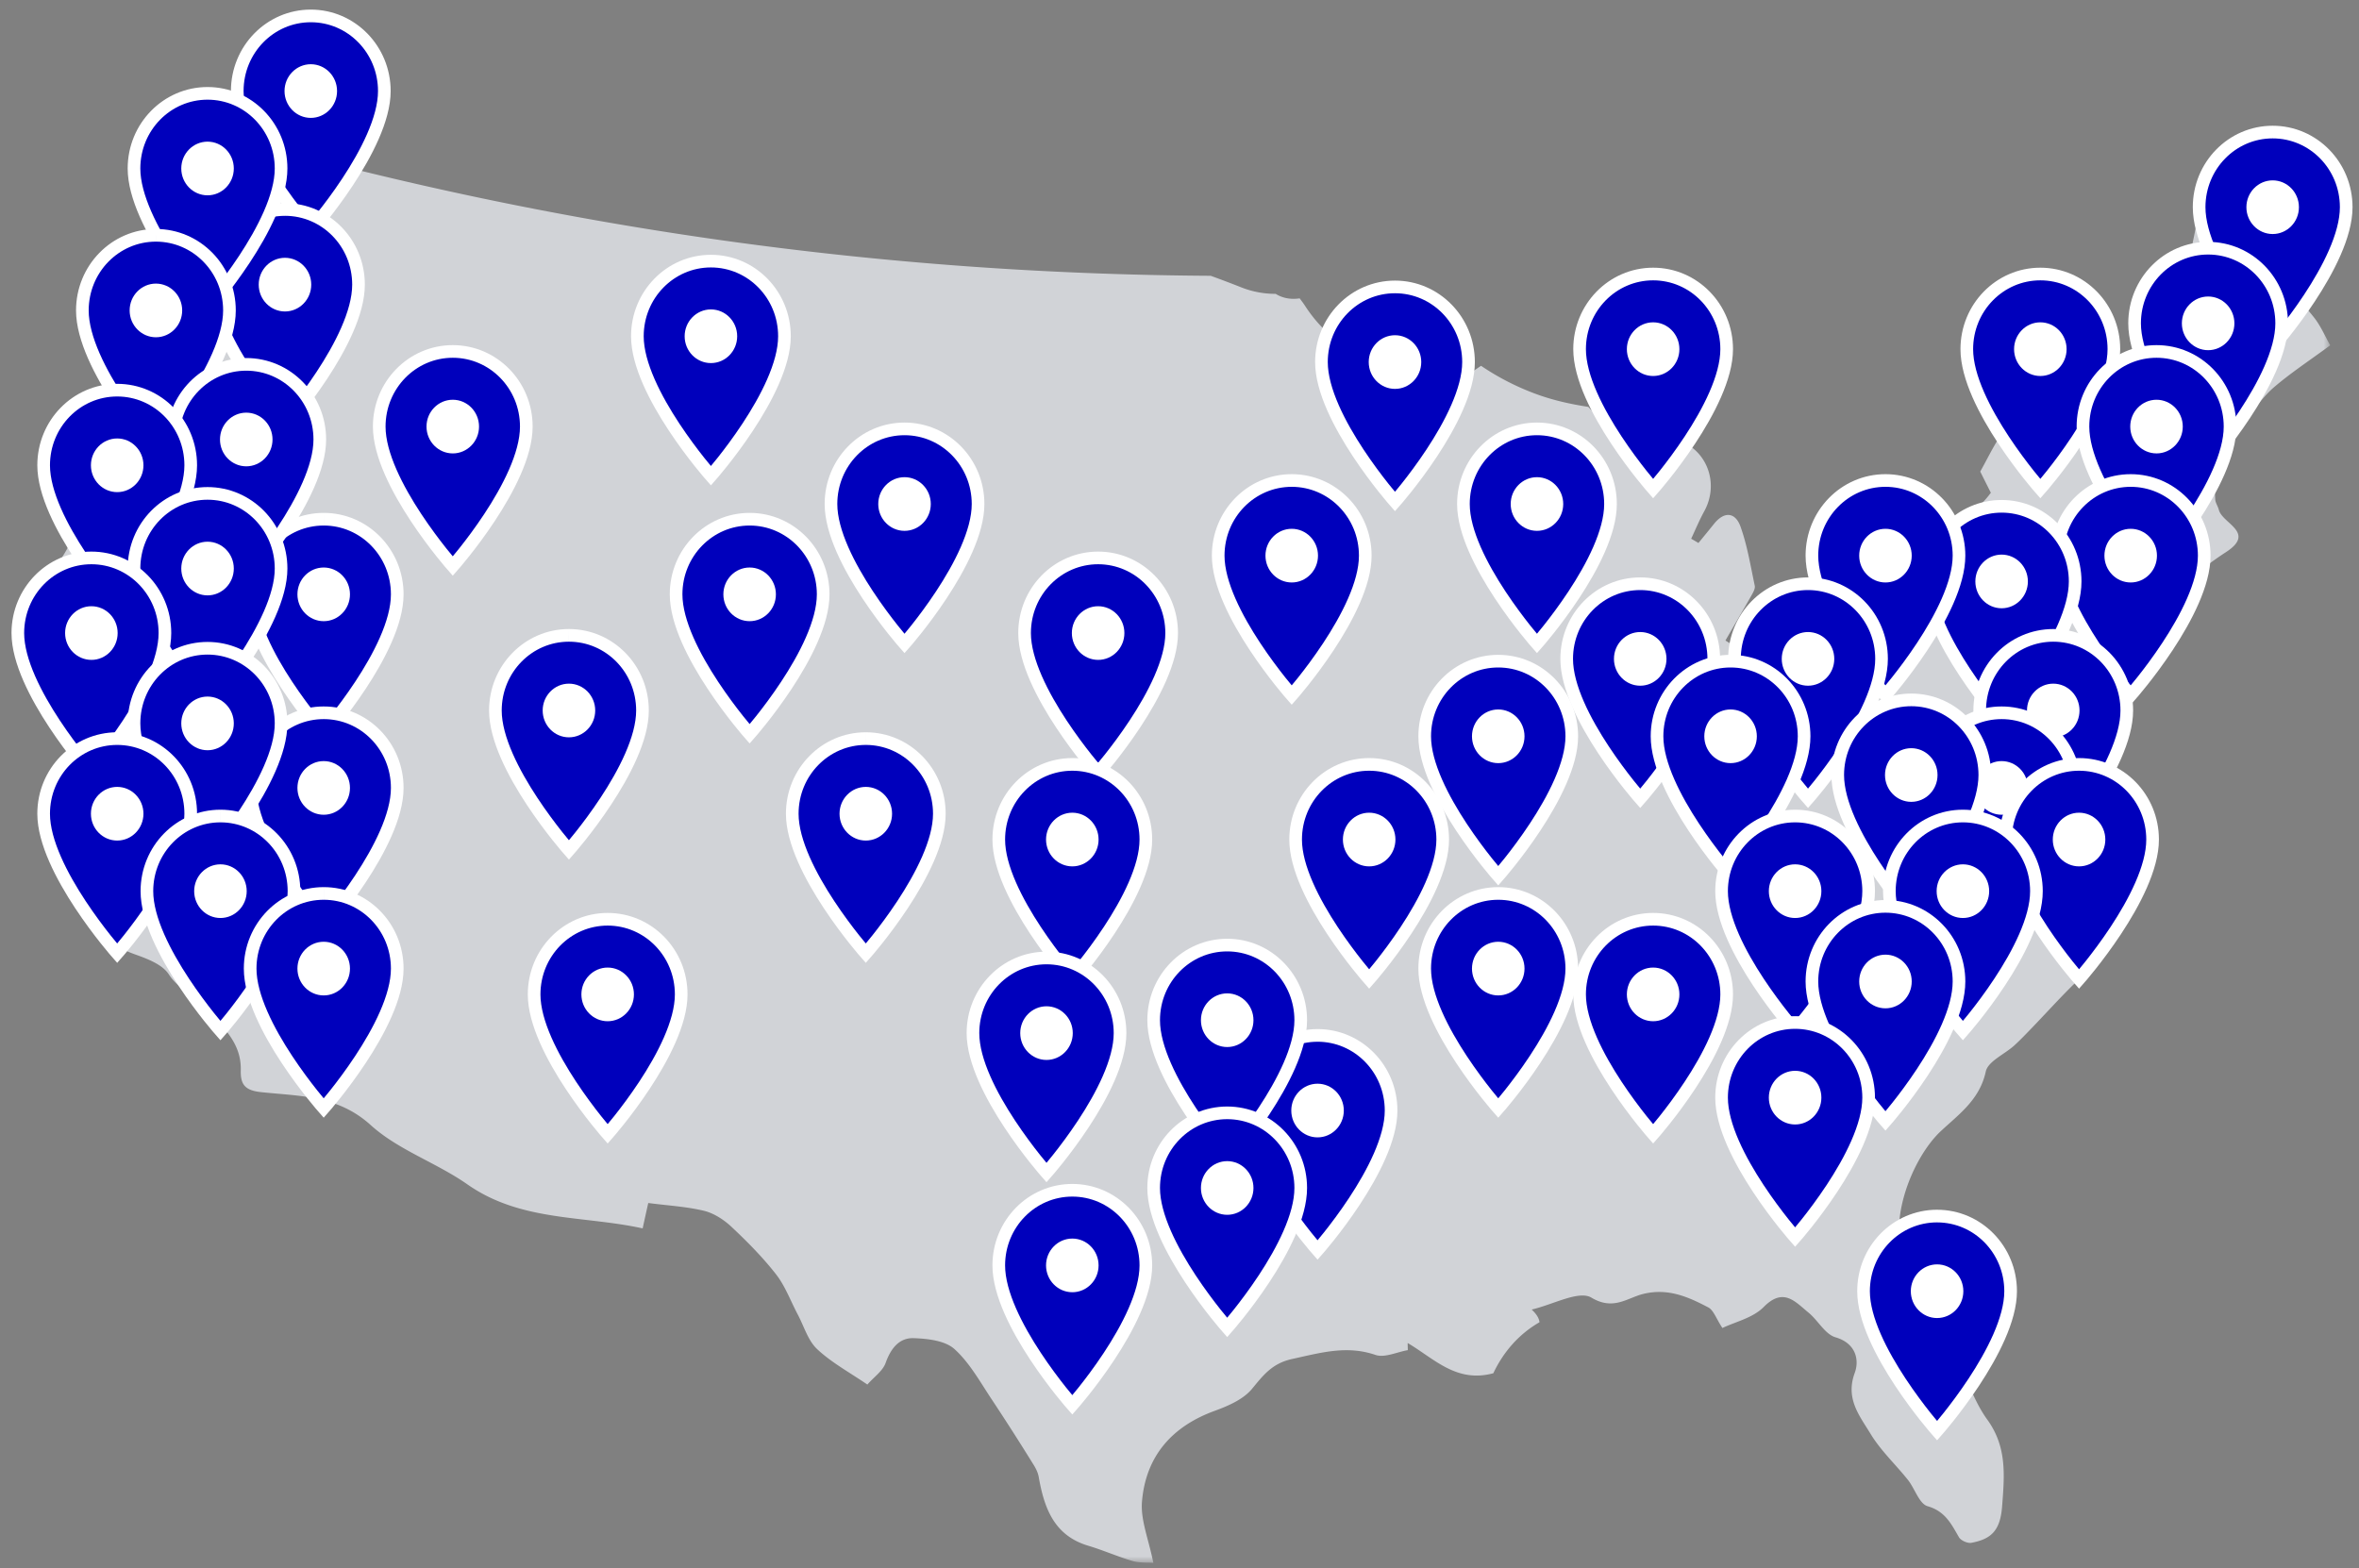 <svg xmlns="http://www.w3.org/2000/svg" xmlns:xlink="http://www.w3.org/1999/xlink" width="179" height="119" viewBox="0 0 179 119">
    <rect x="0" y="0" width="179" height="119" fill="#808080" stroke="none"/>
    <defs>
        <path id="a" d="M0 0h173v108H0z"/>
    </defs>
    <g fill="none" fill-rule="evenodd">
        <g transform="translate(3.814 10.608)">
            <mask id="b" fill="#fff">
                <use xlink:href="#a"/>
            </mask>
            <path fill="#D1D3D7" d="M171.804 13.525c-.8-1.037-1.797-1.921-2.531-3.004-.444-.661-.557-1.562-.81-2.358-.792-2.543-1.716-2.913-3.874-1.536-.4-.21-.798-.427-1.62-.867-.41 2.354-1.02 4.424-1.075 6.514-.062 2.897-1.5 5.207-4.25 5.94-1.97.525-3.921 1.188-5.928 1.484-1.825.266-2.83 1.397-3.73 2.756-.572.853-1.017 1.796-1.54 2.727.255.513.562 1.129.804 1.604-1.342 1.877-3.07 2.25-5.078 2.105-.722-.053-1.538.233-2.195.582-.344.18-.73 1.076-.591 1.25 1.078 1.4.082 2.195-.81 2.897-1.777 1.4-3.693 2.62-5.434 4.052-2.23 1.84-3.417 2.004-6.03.33.652-1.128 1.32-2.268 1.974-3.42.126-.225.296-.517.251-.732-.319-1.508-.566-3.052-1.083-4.495-.393-1.09-1.228-1.18-2.01-.203-.39.485-.784.966-1.181 1.45-.18-.109-.362-.215-.551-.323.327-.7.623-1.413.995-2.09 1.038-1.902.376-4.142-1.36-5.117-.236.01-.468.03-.714.03-2.962 0-5.195-1.13-6.728-2.83-1.398-.215-2.778-.526-4.096-1.025a19.344 19.344 0 0 1-4.043-2.093c-.963.66-1.928 1.313-2.884 1.986-1.477 1.04-2.005.923-2.899-.671-.95.425-1.896.845-2.846 1.271-.105-.175-.21-.362-.32-.541.943-.73 1.907-1.48 2.853-2.214-2.717-.164-5.396-1.49-7.285-4.423-.12-.183-.253-.351-.38-.526-.682.103-1.31-.02-1.82-.342a7.02 7.02 0 0 1-2.587-.483 83.452 83.452 0 0 0-2.343-.887C63.135 10.173 38.692 6.748 14.611 0v5.117c-.457-.641-.727-1.365-1.233-1.667-1.504-.881-3.1-1.598-4.98-2.538.058 1.265.129 2.427.156 3.583.126 5.272-1.645 10.069-3.837 14.697-1.31 2.758-3.21 5.26-2.75 8.578.255 1.84-.57 3.255-1.607 4.697-.446.614-.362 1.702-.336 2.569.023.9.666 1.986.343 2.66-1.289 2.715 1.332 4.694 1.083 7.157 0 .003.144.003.147.025.183.758.385 1.51.513 2.278.112.685-.124 1.682.254 2.026.922.858 1.645 1.458.352 2.57-.163.145-.067.77.08 1.086.633 1.355 1.426 2.633 1.965 4.02.33.84.633 1.938.375 2.723-.49 1.455.12 1.815 1.272 2.233.94.334 2.089.762 2.585 1.522.782 1.203 2.093 1.665 3.008 2.73 1.217 1.413 2.503 2.537 2.455 4.553-.025 1.046.29 1.519 1.503 1.653 2.899.317 5.821.21 8.353 2.502 2.094 1.899 4.994 2.857 7.348 4.508 4.064 2.845 8.808 2.347 13.29 3.335.172-.785.296-1.354.426-1.927 1.49.197 2.885.269 4.217.589.75.18 1.502.667 2.079 1.202 1.202 1.128 2.378 2.313 3.395 3.615.703.9 1.111 2.038 1.656 3.064.473.893.773 1.966 1.46 2.612 1.076 1.016 2.418 1.741 3.818 2.696.51-.583 1.165-1.026 1.384-1.636.39-1.093 1.025-1.922 2.13-1.884 1.062.037 2.385.183 3.098.83 1.166 1.054 1.966 2.534 2.86 3.87a185.27 185.27 0 0 1 3.088 4.824c.199.308.382.658.443 1.008.416 2.366 1.163 4.447 3.76 5.222 1.137.339 2.23.828 3.369 1.16.547.154 1.15.106 1.568.138-.357-1.794-.985-3.263-.86-4.675.298-3.435 2.283-5.687 5.528-6.865 1.012-.37 2.153-.864 2.813-1.658.875-1.06 1.541-1.948 3.07-2.278 2.121-.46 4.11-1.054 6.304-.304.697.237 1.627-.219 2.453-.362-.001-.18-.01-.359-.011-.541 1.982 1.157 3.69 3.06 6.502 2.293.747-1.587 1.914-2.957 3.502-3.87-.03-.281-.198-.593-.593-.963 1.64-.38 3.577-1.474 4.536-.903 1.668 1.001 2.719.012 3.938-.285 1.873-.456 3.403.225 4.928 1.026.4.21.592.84 1.07 1.562.97-.466 2.315-.763 3.13-1.59 1.504-1.526 2.395-.4 3.412.43.718.59 1.247 1.631 2.037 1.865 1.576.461 1.816 1.744 1.462 2.706-.728 1.97.388 3.276 1.212 4.64.773 1.27 1.893 2.308 2.826 3.479.525.662.856 1.806 1.483 1.992 1.342.384 1.802 1.345 2.39 2.361.146.25.655.472.94.42 1.467-.277 2.183-.888 2.329-2.727.187-2.398.383-4.545-1.123-6.625-.83-1.142-1.338-2.529-1.936-3.83-.294-.639-.273-1.542-.723-1.977-1.574-1.509-2.276-3.494-3.303-5.33-1.939-3.475.263-8.71 2.424-10.741 1.368-1.283 2.965-2.392 3.424-4.533.169-.78 1.426-1.311 2.162-1.98.495-.45.953-.938 1.419-1.42.989-1.03 1.95-2.09 2.965-3.098.429-.43.946-.756 1.397-1.103-.487-.653-.79-1.061-1.143-1.527 1.46-.493 2.529-1.149 2.245-2.75-.144-.109-.278-.23-.412-.35-.401-.138-.803-.279-1.338-.462.239-.119.42-.202.588-.284-1.535-1.74-2.33-4.067-2.392-6.421-.132-.825-.275-1.714-.437-2.737.22.194.416.364.593.523.107-.615.277-1.213.489-1.795-.003-.049-.016-.092-.016-.138 0-3.425 1.864-6.455 4.59-8.164-.049-.16-.08-.324-.154-.489 1.813-1.302 3.404-2.44 5.005-3.589l-.809-1.07c.153-.134.224-.21.308-.275 1.045-.762 2.057-1.575 3.138-2.274 2.353-1.51-.244-2.173-.513-3.231-.067-.27-.254-.518-.273-.787-.116-2.14-.028-4.178 1.846-5.717.966-.796 1.64-1.957 2.589-2.778 1.29-1.108 2.723-2.047 4.289-3.202-.404-.718-.72-1.463-1.197-2.074" mask="url(#b)"/>
        </g>
        <path fill="#0000BC" stroke="#FFF" stroke-width=".96" d="M23.583 1.208c-3.085 0-5.58 2.55-5.58 5.702 0 4.277 5.58 10.59 5.58 10.59s5.58-6.313 5.58-10.59c0-3.152-2.495-5.702-5.58-5.702"/>
        <path fill="#FFF" d="M23.583 8.947c-1.1 0-1.993-.912-1.993-2.037 0-1.124.893-2.036 1.993-2.036s1.993.912 1.993 2.036c0 1.125-.893 2.037-1.993 2.037"/>
        <path fill="#0000BC" stroke="#FFF" stroke-width=".96" d="M24.562 39.404c-3.085 0-5.58 2.55-5.58 5.702 0 4.277 5.58 10.59 5.58 10.59s5.581-6.313 5.581-10.59c0-3.152-2.495-5.702-5.58-5.702"/>
        <path fill="#FFF" d="M24.562 47.143c-1.1 0-1.993-.913-1.993-2.037 0-1.124.893-2.036 1.993-2.036s1.994.912 1.994 2.036-.893 2.037-1.994 2.037"/>
        <path fill="#0000BC" stroke="#FFF" stroke-width=".96" d="M21.624 15.9c-3.085 0-5.58 2.549-5.58 5.701 0 4.277 5.58 10.59 5.58 10.59s5.58-6.313 5.58-10.59c0-3.152-2.494-5.702-5.58-5.702"/>
        <path fill="#FFF" d="M21.624 23.638c-1.1 0-1.993-.913-1.993-2.037 0-1.124.893-2.036 1.993-2.036s1.993.912 1.993 2.036-.893 2.037-1.993 2.037"/>
        <path fill="#0000BC" stroke="#FFF" stroke-width=".96" d="M15.748 7.085c-3.085 0-5.58 2.55-5.58 5.702 0 4.276 5.58 10.59 5.58 10.59s5.58-6.314 5.58-10.59c0-3.153-2.495-5.702-5.58-5.702"/>
        <path fill="#FFF" d="M15.748 14.823c-1.1 0-1.993-.912-1.993-2.036s.893-2.037 1.993-2.037 1.993.913 1.993 2.037c0 1.124-.893 2.036-1.993 2.036"/>
        <path fill="#0000BC" stroke="#FFF" stroke-width=".96" d="M125.439 20.796c-3.086 0-5.58 2.55-5.58 5.702 0 4.277 5.58 10.59 5.58 10.59s5.58-6.313 5.58-10.59c0-3.152-2.495-5.702-5.58-5.702"/>
        <path fill="#FFF" d="M125.439 28.535c-1.1 0-1.993-.913-1.993-2.037 0-1.124.893-2.036 1.993-2.036s1.993.912 1.993 2.036-.893 2.037-1.993 2.037"/>
        <path fill="#0000BC" stroke="#FFF" stroke-width=".96" d="M11.83 17.858c-3.085 0-5.58 2.55-5.58 5.702 0 4.276 5.58 10.59 5.58 10.59s5.581-6.314 5.581-10.59c0-3.153-2.495-5.702-5.58-5.702"/>
        <path fill="#FFF" d="M11.83 25.596c-1.1 0-1.993-.912-1.993-2.036s.893-2.037 1.993-2.037 1.994.913 1.994 2.037c0 1.124-.893 2.036-1.994 2.036"/>
        <path fill="#0000BC" stroke="#FFF" stroke-width=".96" d="M105.851 21.775c-3.085 0-5.58 2.55-5.58 5.702 0 4.277 5.58 10.59 5.58 10.59s5.58-6.313 5.58-10.59c0-3.152-2.495-5.702-5.58-5.702"/>
        <path fill="#FFF" d="M105.851 29.514c-1.1 0-1.993-.912-1.993-2.037 0-1.124.893-2.036 1.993-2.036s1.993.912 1.993 2.036c0 1.125-.893 2.037-1.993 2.037"/>
        <path fill="#0000BC" stroke="#FFF" stroke-width=".96" d="M98.016 36.466c-3.085 0-5.58 2.55-5.58 5.702 0 4.277 5.58 10.59 5.58 10.59s5.58-6.313 5.58-10.59c0-3.152-2.495-5.702-5.58-5.702"/>
        <path fill="#FFF" d="M98.016 44.205c-1.1 0-1.993-.913-1.993-2.037 0-1.124.893-2.036 1.993-2.036s1.993.912 1.993 2.036-.893 2.037-1.993 2.037"/>
        <path fill="#0000BC" stroke="#FFF" stroke-width=".96" d="M83.325 42.342c-3.085 0-5.58 2.55-5.58 5.702 0 4.277 5.58 10.59 5.58 10.59s5.58-6.313 5.58-10.59c0-3.152-2.494-5.702-5.58-5.702"/>
        <path fill="#FFF" d="M83.325 50.08c-1.1 0-1.993-.911-1.993-2.036 0-1.124.893-2.036 1.993-2.036s1.993.912 1.993 2.036c0 1.125-.893 2.037-1.993 2.037"/>
        <path fill="#0000BC" stroke="#FFF" stroke-width=".96" d="M116.624 32.549c-3.085 0-5.58 2.55-5.58 5.702 0 4.276 5.58 10.59 5.58 10.59s5.58-6.314 5.58-10.59c0-3.153-2.494-5.702-5.58-5.702"/>
        <path fill="#FFF" d="M116.624 40.287c-1.1 0-1.993-.912-1.993-2.036 0-1.125.893-2.037 1.993-2.037s1.993.912 1.993 2.037c0 1.124-.893 2.036-1.993 2.036"/>
        <path fill="#0000BC" stroke="#FFF" stroke-width=".96" d="M172.449 10.023c-3.085 0-5.58 2.55-5.58 5.702 0 4.276 5.58 10.59 5.58 10.59s5.58-6.314 5.58-10.59c0-3.153-2.495-5.702-5.58-5.702"/>
        <path fill="#FFF" d="M172.449 17.761c-1.1 0-1.993-.912-1.993-2.036s.893-2.037 1.993-2.037 1.993.913 1.993 2.037c0 1.124-.893 2.036-1.993 2.036"/>
        <path fill="#0000BC" stroke="#FFF" stroke-width=".96" d="M167.552 18.837c-3.085 0-5.58 2.55-5.58 5.702 0 4.277 5.58 10.59 5.58 10.59s5.58-6.313 5.58-10.59c0-3.152-2.495-5.702-5.58-5.702"/>
        <path fill="#FFF" d="M167.552 26.576c-1.1 0-1.993-.913-1.993-2.037 0-1.124.893-2.036 1.993-2.036s1.993.912 1.993 2.036-.893 2.037-1.993 2.037"/>
        <path fill="#0000BC" stroke="#FFF" stroke-width=".96" d="M154.82 20.796c-3.085 0-5.58 2.55-5.58 5.702 0 4.277 5.58 10.59 5.58 10.59s5.58-6.313 5.58-10.59c0-3.152-2.495-5.702-5.58-5.702"/>
        <path fill="#FFF" d="M154.82 28.535c-1.1 0-1.993-.913-1.993-2.037 0-1.124.893-2.036 1.993-2.036s1.993.912 1.993 2.036-.893 2.037-1.993 2.037"/>
        <path fill="#0000BC" stroke="#FFF" stroke-width=".96" d="M163.635 26.672c-3.086 0-5.581 2.55-5.581 5.702 0 4.277 5.58 10.59 5.58 10.59s5.581-6.313 5.581-10.59c0-3.152-2.495-5.702-5.58-5.702"/>
        <path fill="#FFF" d="M163.635 34.41c-1.1 0-1.993-.912-1.993-2.036s.892-2.036 1.993-2.036c1.1 0 1.993.912 1.993 2.036s-.893 2.037-1.993 2.037"/>
        <path fill="#0000BC" stroke="#FFF" stroke-width=".96" d="M161.676 36.466c-3.085 0-5.58 2.55-5.58 5.702 0 4.277 5.58 10.59 5.58 10.59s5.58-6.313 5.58-10.59c0-3.152-2.495-5.702-5.58-5.702"/>
        <path fill="#FFF" d="M161.676 44.205c-1.1 0-1.993-.913-1.993-2.037 0-1.124.893-2.036 1.993-2.036s1.993.912 1.993 2.036-.893 2.037-1.993 2.037"/>
        <path fill="#0000BC" stroke="#FFF" stroke-width=".96" d="M151.882 38.425c-3.085 0-5.58 2.55-5.58 5.702 0 4.276 5.58 10.59 5.58 10.59s5.58-6.314 5.58-10.59c0-3.153-2.495-5.702-5.58-5.702"/>
        <path fill="#FFF" d="M151.882 46.163c-1.1 0-1.993-.912-1.993-2.036s.893-2.037 1.993-2.037 1.993.913 1.993 2.037c0 1.124-.893 2.036-1.993 2.036"/>
        <path fill="#0000BC" stroke="#FFF" stroke-width=".96" d="M143.068 36.466c-3.086 0-5.581 2.55-5.581 5.702 0 4.277 5.58 10.59 5.58 10.59s5.581-6.313 5.581-10.59c0-3.152-2.495-5.702-5.58-5.702"/>
        <path fill="#FFF" d="M143.068 44.205c-1.1 0-1.993-.913-1.993-2.037 0-1.124.892-2.036 1.993-2.036 1.1 0 1.993.912 1.993 2.036s-.893 2.037-1.993 2.037"/>
        <path fill="#0000BC" stroke="#FFF" stroke-width=".96" d="M137.191 44.301c-3.085 0-5.58 2.55-5.58 5.702 0 4.277 5.58 10.59 5.58 10.59s5.58-6.313 5.58-10.59c0-3.152-2.494-5.702-5.58-5.702"/>
        <path fill="#FFF" d="M137.191 52.04c-1.1 0-1.993-.913-1.993-2.037 0-1.124.893-2.036 1.993-2.036s1.993.912 1.993 2.036-.893 2.037-1.993 2.037"/>
        <path fill="#0000BC" stroke="#FFF" stroke-width=".96" d="M124.46 44.301c-3.086 0-5.581 2.55-5.581 5.702 0 4.277 5.58 10.59 5.58 10.59s5.581-6.313 5.581-10.59c0-3.152-2.495-5.702-5.58-5.702"/>
        <path fill="#FFF" d="M124.46 52.04c-1.1 0-1.994-.913-1.994-2.037 0-1.124.893-2.036 1.993-2.036s1.993.912 1.993 2.036-.892 2.037-1.993 2.037"/>
        <path fill="#0000BC" stroke="#FFF" stroke-width=".96" d="M131.315 50.177c-3.085 0-5.58 2.55-5.58 5.702 0 4.277 5.58 10.59 5.58 10.59s5.58-6.313 5.58-10.59c0-3.152-2.495-5.702-5.58-5.702"/>
        <path fill="#FFF" d="M131.315 57.916c-1.1 0-1.993-.912-1.993-2.037 0-1.124.893-2.036 1.993-2.036s1.993.912 1.993 2.036c0 1.125-.893 2.037-1.993 2.037"/>
        <path fill="#0000BC" stroke="#FFF" stroke-width=".96" d="M113.686 50.177c-3.085 0-5.58 2.55-5.58 5.702 0 4.277 5.58 10.59 5.58 10.59s5.58-6.313 5.58-10.59c0-3.152-2.495-5.702-5.58-5.702"/>
        <path fill="#FFF" d="M113.686 57.916c-1.1 0-1.993-.912-1.993-2.037 0-1.124.893-2.036 1.993-2.036s1.993.912 1.993 2.036c0 1.125-.893 2.037-1.993 2.037"/>
        <path fill="#0000BC" stroke="#FFF" stroke-width=".96" d="M103.892 58.012c-3.085 0-5.58 2.55-5.58 5.703 0 4.276 5.58 10.59 5.58 10.59s5.58-6.314 5.58-10.59c0-3.153-2.494-5.703-5.58-5.703"/>
        <path fill="#FFF" d="M103.892 65.751c-1.1 0-1.993-.912-1.993-2.036 0-1.125.893-2.037 1.993-2.037s1.993.912 1.993 2.037c0 1.124-.892 2.036-1.993 2.036"/>
        <path fill="#0000BC" stroke="#FFF" stroke-width=".96" d="M113.686 67.806c-3.085 0-5.58 2.55-5.58 5.702 0 4.277 5.58 10.59 5.58 10.59s5.58-6.313 5.58-10.59c0-3.152-2.495-5.702-5.58-5.702"/>
        <path fill="#FFF" d="M113.686 75.545c-1.1 0-1.993-.913-1.993-2.037 0-1.124.893-2.036 1.993-2.036s1.993.912 1.993 2.036-.893 2.037-1.993 2.037"/>
        <path fill="#0000BC" stroke="#FFF" stroke-width=".96" d="M155.8 48.219c-3.086 0-5.581 2.55-5.581 5.702 0 4.276 5.58 10.59 5.58 10.59s5.581-6.314 5.581-10.59c0-3.153-2.495-5.702-5.58-5.702"/>
        <path fill="#FFF" d="M155.8 55.957c-1.1 0-1.994-.912-1.994-2.036s.893-2.037 1.994-2.037c1.1 0 1.993.913 1.993 2.037 0 1.124-.893 2.036-1.993 2.036"/>
        <path fill="#0000BC" stroke="#FFF" stroke-width=".96" d="M151.882 54.095c-3.085 0-5.58 2.55-5.58 5.702 0 4.277 5.58 10.59 5.58 10.59s5.58-6.313 5.58-10.59c0-3.152-2.495-5.702-5.58-5.702"/>
        <path fill="#FFF" d="M151.882 61.833c-1.1 0-1.993-.912-1.993-2.036s.893-2.036 1.993-2.036 1.993.912 1.993 2.036-.893 2.036-1.993 2.036"/>
        <path fill="#0000BC" stroke="#FFF" stroke-width=".96" d="M145.026 53.116c-3.085 0-5.58 2.55-5.58 5.702 0 4.276 5.58 10.59 5.58 10.59s5.581-6.314 5.581-10.59c0-3.153-2.495-5.702-5.58-5.702"/>
        <path fill="#FFF" d="M145.026 60.854c-1.1 0-1.993-.912-1.993-2.036s.893-2.037 1.993-2.037 1.993.913 1.993 2.037c0 1.124-.892 2.036-1.993 2.036"/>
        <path fill="#0000BC" stroke="#FFF" stroke-width=".96" d="M157.758 58.012c-3.085 0-5.58 2.55-5.58 5.703 0 4.276 5.58 10.59 5.58 10.59s5.58-6.314 5.58-10.59c0-3.153-2.494-5.703-5.58-5.703"/>
        <path fill="#FFF" d="M157.758 65.751c-1.1 0-1.993-.912-1.993-2.036 0-1.125.893-2.037 1.993-2.037s1.993.912 1.993 2.037c0 1.124-.893 2.036-1.993 2.036"/>
        <path fill="#0000BC" stroke="#FFF" stroke-width=".96" d="M148.944 61.93c-3.085 0-5.58 2.55-5.58 5.702 0 4.277 5.58 10.59 5.58 10.59s5.58-6.313 5.58-10.59c0-3.152-2.495-5.702-5.58-5.702"/>
        <path fill="#FFF" d="M148.944 69.669c-1.1 0-1.993-.913-1.993-2.037 0-1.124.893-2.036 1.993-2.036s1.993.912 1.993 2.036-.893 2.037-1.993 2.037"/>
        <g>
            <path fill="#0000BC" stroke="#FFF" stroke-width=".96" d="M136.212 61.93c-3.085 0-5.58 2.55-5.58 5.702 0 4.277 5.58 10.59 5.58 10.59s5.58-6.313 5.58-10.59c0-3.152-2.495-5.702-5.58-5.702"/>
            <path fill="#FFF" d="M136.212 69.669c-1.1 0-1.993-.913-1.993-2.037 0-1.124.893-2.036 1.993-2.036s1.993.912 1.993 2.036-.893 2.037-1.993 2.037"/>
        </g>
        <g>
            <path fill="#0000BC" stroke="#FFF" stroke-width=".96" d="M143.068 68.786c-3.086 0-5.581 2.55-5.581 5.702 0 4.276 5.58 10.59 5.58 10.59s5.581-6.314 5.581-10.59c0-3.153-2.495-5.702-5.58-5.702"/>
            <path fill="#FFF" d="M143.068 76.524c-1.1 0-1.993-.912-1.993-2.036s.892-2.037 1.993-2.037c1.1 0 1.993.913 1.993 2.037 0 1.124-.893 2.036-1.993 2.036"/>
        </g>
        <g>
            <path fill="#0000BC" stroke="#FFF" stroke-width=".96" d="M125.439 69.765c-3.086 0-5.58 2.55-5.58 5.702 0 4.277 5.58 10.59 5.58 10.59s5.58-6.313 5.58-10.59c0-3.152-2.495-5.702-5.58-5.702"/>
            <path fill="#FFF" d="M125.439 77.504c-1.1 0-1.993-.913-1.993-2.037 0-1.124.893-2.036 1.993-2.036s1.993.912 1.993 2.036-.893 2.037-1.993 2.037"/>
        </g>
        <g>
            <path fill="#0000BC" stroke="#FFF" stroke-width=".96" d="M136.212 77.6c-3.085 0-5.58 2.55-5.58 5.702 0 4.277 5.58 10.59 5.58 10.59s5.58-6.313 5.58-10.59c0-3.152-2.495-5.702-5.58-5.702"/>
            <path fill="#FFF" d="M136.212 85.339c-1.1 0-1.993-.913-1.993-2.037 0-1.124.893-2.036 1.993-2.036s1.993.912 1.993 2.036-.893 2.037-1.993 2.037"/>
        </g>
        <g>
            <path fill="#0000BC" stroke="#FFF" stroke-width=".96" d="M146.985 92.29c-3.085 0-5.58 2.55-5.58 5.703 0 4.276 5.58 10.59 5.58 10.59s5.58-6.314 5.58-10.59c0-3.153-2.495-5.702-5.58-5.702"/>
            <path fill="#FFF" d="M146.985 100.03c-1.1 0-1.993-.913-1.993-2.037 0-1.124.893-2.037 1.993-2.037s1.993.913 1.993 2.037c0 1.124-.893 2.036-1.993 2.036"/>
        </g>
        <g>
            <path fill="#0000BC" stroke="#FFF" stroke-width=".96" d="M34.356 26.672c-3.085 0-5.58 2.55-5.58 5.702 0 4.277 5.58 10.59 5.58 10.59s5.58-6.313 5.58-10.59c0-3.152-2.494-5.702-5.58-5.702"/>
            <path fill="#FFF" d="M34.356 34.41c-1.1 0-1.993-.912-1.993-2.036s.893-2.036 1.993-2.036 1.993.912 1.993 2.036-.893 2.037-1.993 2.037"/>
        </g>
        <g>
            <path fill="#0000BC" stroke="#FFF" stroke-width=".96" d="M18.686 27.652c-3.085 0-5.58 2.55-5.58 5.702 0 4.276 5.58 10.59 5.58 10.59s5.58-6.314 5.58-10.59c0-3.153-2.495-5.702-5.58-5.702"/>
            <path fill="#FFF" d="M18.686 35.39c-1.1 0-1.993-.912-1.993-2.036s.893-2.037 1.993-2.037 1.993.913 1.993 2.037c0 1.124-.893 2.036-1.993 2.036"/>
        </g>
        <g>
            <path fill="#0000BC" stroke="#FFF" stroke-width=".96" d="M53.944 19.817c-3.085 0-5.58 2.55-5.58 5.702 0 4.276 5.58 10.59 5.58 10.59s5.58-6.314 5.58-10.59c0-3.153-2.495-5.702-5.58-5.702"/>
            <path fill="#FFF" d="M53.944 27.555c-1.1 0-1.993-.912-1.993-2.036s.893-2.037 1.993-2.037 1.993.913 1.993 2.037c0 1.124-.893 2.036-1.993 2.036"/>
        </g>
        <g>
            <path fill="#0000BC" stroke="#FFF" stroke-width=".96" d="M68.635 32.549c-3.086 0-5.581 2.55-5.581 5.702 0 4.276 5.58 10.59 5.58 10.59s5.581-6.314 5.581-10.59c0-3.153-2.495-5.702-5.58-5.702"/>
            <path fill="#FFF" d="M68.635 40.287c-1.1 0-1.993-.912-1.993-2.036 0-1.125.892-2.037 1.993-2.037 1.1 0 1.993.912 1.993 2.037 0 1.124-.893 2.036-1.993 2.036"/>
        </g>
        <g>
            <path fill="#0000BC" stroke="#FFF" stroke-width=".96" d="M24.562 54.095c-3.085 0-5.58 2.55-5.58 5.702 0 4.277 5.58 10.59 5.58 10.59s5.581-6.313 5.581-10.59c0-3.152-2.495-5.702-5.58-5.702"/>
            <path fill="#FFF" d="M24.562 61.833c-1.1 0-1.993-.912-1.993-2.036s.893-2.036 1.993-2.036 1.994.912 1.994 2.036-.893 2.036-1.994 2.036"/>
        </g>
        <g>
            <path fill="#0000BC" stroke="#FFF" stroke-width=".96" d="M65.696 56.054c-3.085 0-5.58 2.55-5.58 5.702 0 4.276 5.58 10.59 5.58 10.59s5.581-6.314 5.581-10.59c0-3.153-2.495-5.702-5.58-5.702"/>
            <path fill="#FFF" d="M65.696 63.792c-1.1 0-1.993-.912-1.993-2.036s.893-2.037 1.993-2.037 1.994.913 1.994 2.037c0 1.124-.893 2.036-1.994 2.036"/>
        </g>
        <g>
            <path fill="#0000BC" stroke="#FFF" stroke-width=".96" d="M43.17 48.219c-3.085 0-5.58 2.55-5.58 5.702 0 4.276 5.58 10.59 5.58 10.59s5.581-6.314 5.581-10.59c0-3.153-2.495-5.702-5.58-5.702"/>
            <path fill="#FFF" d="M43.17 55.957c-1.1 0-1.992-.912-1.992-2.036s.892-2.037 1.993-2.037c1.1 0 1.993.913 1.993 2.037 0 1.124-.893 2.036-1.993 2.036"/>
        </g>
        <g>
            <path fill="#0000BC" stroke="#FFF" stroke-width=".96" d="M8.892 29.61c-3.085 0-5.58 2.55-5.58 5.702 0 4.277 5.58 10.59 5.58 10.59s5.58-6.313 5.58-10.59c0-3.152-2.494-5.702-5.58-5.702"/>
            <path fill="#FFF" d="M8.892 37.349c-1.1 0-1.993-.912-1.993-2.037 0-1.124.893-2.036 1.993-2.036s1.993.912 1.993 2.036c0 1.125-.892 2.037-1.993 2.037"/>
        </g>
        <g>
            <path fill="#0000BC" stroke="#FFF" stroke-width=".96" d="M15.748 37.445c-3.085 0-5.58 2.55-5.58 5.703 0 4.276 5.58 10.59 5.58 10.59s5.58-6.314 5.58-10.59c0-3.153-2.495-5.703-5.58-5.703"/>
            <path fill="#FFF" d="M15.748 45.184c-1.1 0-1.993-.912-1.993-2.036 0-1.125.893-2.037 1.993-2.037s1.993.912 1.993 2.037c0 1.124-.893 2.036-1.993 2.036"/>
        </g>
        <g>
            <path fill="#0000BC" stroke="#FFF" stroke-width=".96" d="M6.934 42.342c-3.086 0-5.581 2.55-5.581 5.702 0 4.277 5.58 10.59 5.58 10.59s5.581-6.313 5.581-10.59c0-3.152-2.495-5.702-5.58-5.702"/>
            <path fill="#FFF" d="M6.934 50.08c-1.1 0-1.994-.911-1.994-2.036 0-1.124.893-2.036 1.994-2.036 1.1 0 1.993.912 1.993 2.036 0 1.125-.893 2.037-1.993 2.037"/>
        </g>
        <g>
            <path fill="#0000BC" stroke="#FFF" stroke-width=".96" d="M15.748 49.198c-3.085 0-5.58 2.55-5.58 5.702 0 4.277 5.58 10.59 5.58 10.59s5.58-6.313 5.58-10.59c0-3.152-2.495-5.702-5.58-5.702"/>
            <path fill="#FFF" d="M15.748 56.937c-1.1 0-1.993-.913-1.993-2.037 0-1.124.893-2.036 1.993-2.036s1.993.912 1.993 2.036-.893 2.037-1.993 2.037"/>
        </g>
        <g>
            <path fill="#0000BC" stroke="#FFF" stroke-width=".96" d="M56.882 39.404c-3.085 0-5.58 2.55-5.58 5.702 0 4.277 5.58 10.59 5.58 10.59s5.58-6.313 5.58-10.59c0-3.152-2.495-5.702-5.58-5.702"/>
            <path fill="#FFF" d="M56.882 47.143c-1.1 0-1.993-.913-1.993-2.037 0-1.124.893-2.036 1.993-2.036s1.993.912 1.993 2.036-.893 2.037-1.993 2.037"/>
        </g>
        <g>
            <path fill="#0000BC" stroke="#FFF" stroke-width=".96" d="M8.892 56.054c-3.085 0-5.58 2.55-5.58 5.702 0 4.276 5.58 10.59 5.58 10.59s5.58-6.314 5.58-10.59c0-3.153-2.494-5.702-5.58-5.702"/>
            <path fill="#FFF" d="M8.892 63.792c-1.1 0-1.993-.912-1.993-2.036s.893-2.037 1.993-2.037 1.993.913 1.993 2.037c0 1.124-.892 2.036-1.993 2.036"/>
        </g>
        <g>
            <path fill="#0000BC" stroke="#FFF" stroke-width=".96" d="M99.975 78.58c-3.085 0-5.58 2.55-5.58 5.702 0 4.276 5.58 10.59 5.58 10.59s5.58-6.314 5.58-10.59c0-3.153-2.495-5.703-5.58-5.703"/>
            <path fill="#FFF" d="M99.975 86.318c-1.1 0-1.993-.912-1.993-2.036 0-1.125.893-2.037 1.993-2.037s1.993.912 1.993 2.037c0 1.124-.893 2.036-1.993 2.036"/>
        </g>
        <g>
            <path fill="#0000BC" stroke="#FFF" stroke-width=".96" d="M93.12 71.724c-3.086 0-5.581 2.55-5.581 5.702 0 4.276 5.58 10.59 5.58 10.59s5.58-6.314 5.58-10.59c0-3.153-2.495-5.702-5.58-5.702"/>
            <path fill="#FFF" d="M93.12 79.462c-1.101 0-1.994-.912-1.994-2.036s.893-2.037 1.993-2.037 1.993.913 1.993 2.037c0 1.124-.893 2.036-1.993 2.036"/>
        </g>
        <g>
            <path fill="#0000BC" stroke="#FFF" stroke-width=".96" d="M93.12 84.456c-3.086 0-5.581 2.55-5.581 5.702 0 4.276 5.58 10.59 5.58 10.59s5.58-6.314 5.58-10.59c0-3.153-2.495-5.702-5.58-5.702"/>
            <path fill="#FFF" d="M93.12 92.194c-1.101 0-1.994-.912-1.994-2.036s.893-2.037 1.993-2.037 1.993.913 1.993 2.037c0 1.124-.893 2.036-1.993 2.036"/>
        </g>
        <g>
            <path fill="#0000BC" stroke="#FFF" stroke-width=".96" d="M81.367 58.012c-3.086 0-5.581 2.55-5.581 5.703 0 4.276 5.58 10.59 5.58 10.59s5.581-6.314 5.581-10.59c0-3.153-2.495-5.703-5.58-5.703"/>
            <path fill="#FFF" d="M81.367 65.751c-1.1 0-1.994-.912-1.994-2.036 0-1.125.893-2.037 1.994-2.037 1.1 0 1.993.912 1.993 2.037 0 1.124-.893 2.036-1.993 2.036"/>
        </g>
        <g>
            <path fill="#0000BC" stroke="#FFF" stroke-width=".96" d="M79.408 72.703c-3.085 0-5.58 2.55-5.58 5.702 0 4.277 5.58 10.59 5.58 10.59s5.58-6.313 5.58-10.59c0-3.152-2.495-5.702-5.58-5.702"/>
            <path fill="#FFF" d="M79.408 80.442c-1.1 0-1.993-.913-1.993-2.037 0-1.124.893-2.036 1.993-2.036s1.993.912 1.993 2.036-.893 2.037-1.993 2.037"/>
        </g>
        <g>
            <path fill="#0000BC" stroke="#FFF" stroke-width=".96" d="M81.367 90.332c-3.086 0-5.581 2.55-5.581 5.702 0 4.277 5.58 10.59 5.58 10.59s5.581-6.313 5.581-10.59c0-3.152-2.495-5.702-5.58-5.702"/>
            <path fill="#FFF" d="M81.367 98.07c-1.1 0-1.994-.912-1.994-2.036s.893-2.036 1.994-2.036c1.1 0 1.993.912 1.993 2.036s-.893 2.037-1.993 2.037"/>
        </g>
        <g>
            <path fill="#0000BC" stroke="#FFF" stroke-width=".96" d="M46.109 69.765c-3.085 0-5.58 2.55-5.58 5.702 0 4.277 5.58 10.59 5.58 10.59s5.58-6.313 5.58-10.59c0-3.152-2.495-5.702-5.58-5.702"/>
            <path fill="#FFF" d="M46.109 77.504c-1.1 0-1.993-.913-1.993-2.037 0-1.124.893-2.036 1.993-2.036s1.993.912 1.993 2.036-.893 2.037-1.993 2.037"/>
        </g>
        <g>
            <path fill="#0000BC" stroke="#FFF" stroke-width=".96" d="M16.727 61.93c-3.085 0-5.58 2.55-5.58 5.702 0 4.277 5.58 10.59 5.58 10.59s5.581-6.313 5.581-10.59c0-3.152-2.495-5.702-5.58-5.702"/>
            <path fill="#FFF" d="M16.727 69.669c-1.1 0-1.993-.913-1.993-2.037 0-1.124.893-2.036 1.993-2.036s1.993.912 1.993 2.036-.892 2.037-1.993 2.037"/>
        </g>
        <g>
            <path fill="#0000BC" stroke="#FFF" stroke-width=".96" d="M24.562 67.806c-3.085 0-5.58 2.55-5.58 5.702 0 4.277 5.58 10.59 5.58 10.59s5.581-6.313 5.581-10.59c0-3.152-2.495-5.702-5.58-5.702"/>
            <path fill="#FFF" d="M24.562 75.545c-1.1 0-1.993-.913-1.993-2.037 0-1.124.893-2.036 1.993-2.036s1.994.912 1.994 2.036-.893 2.037-1.994 2.037"/>
        </g>
    </g>
</svg>
